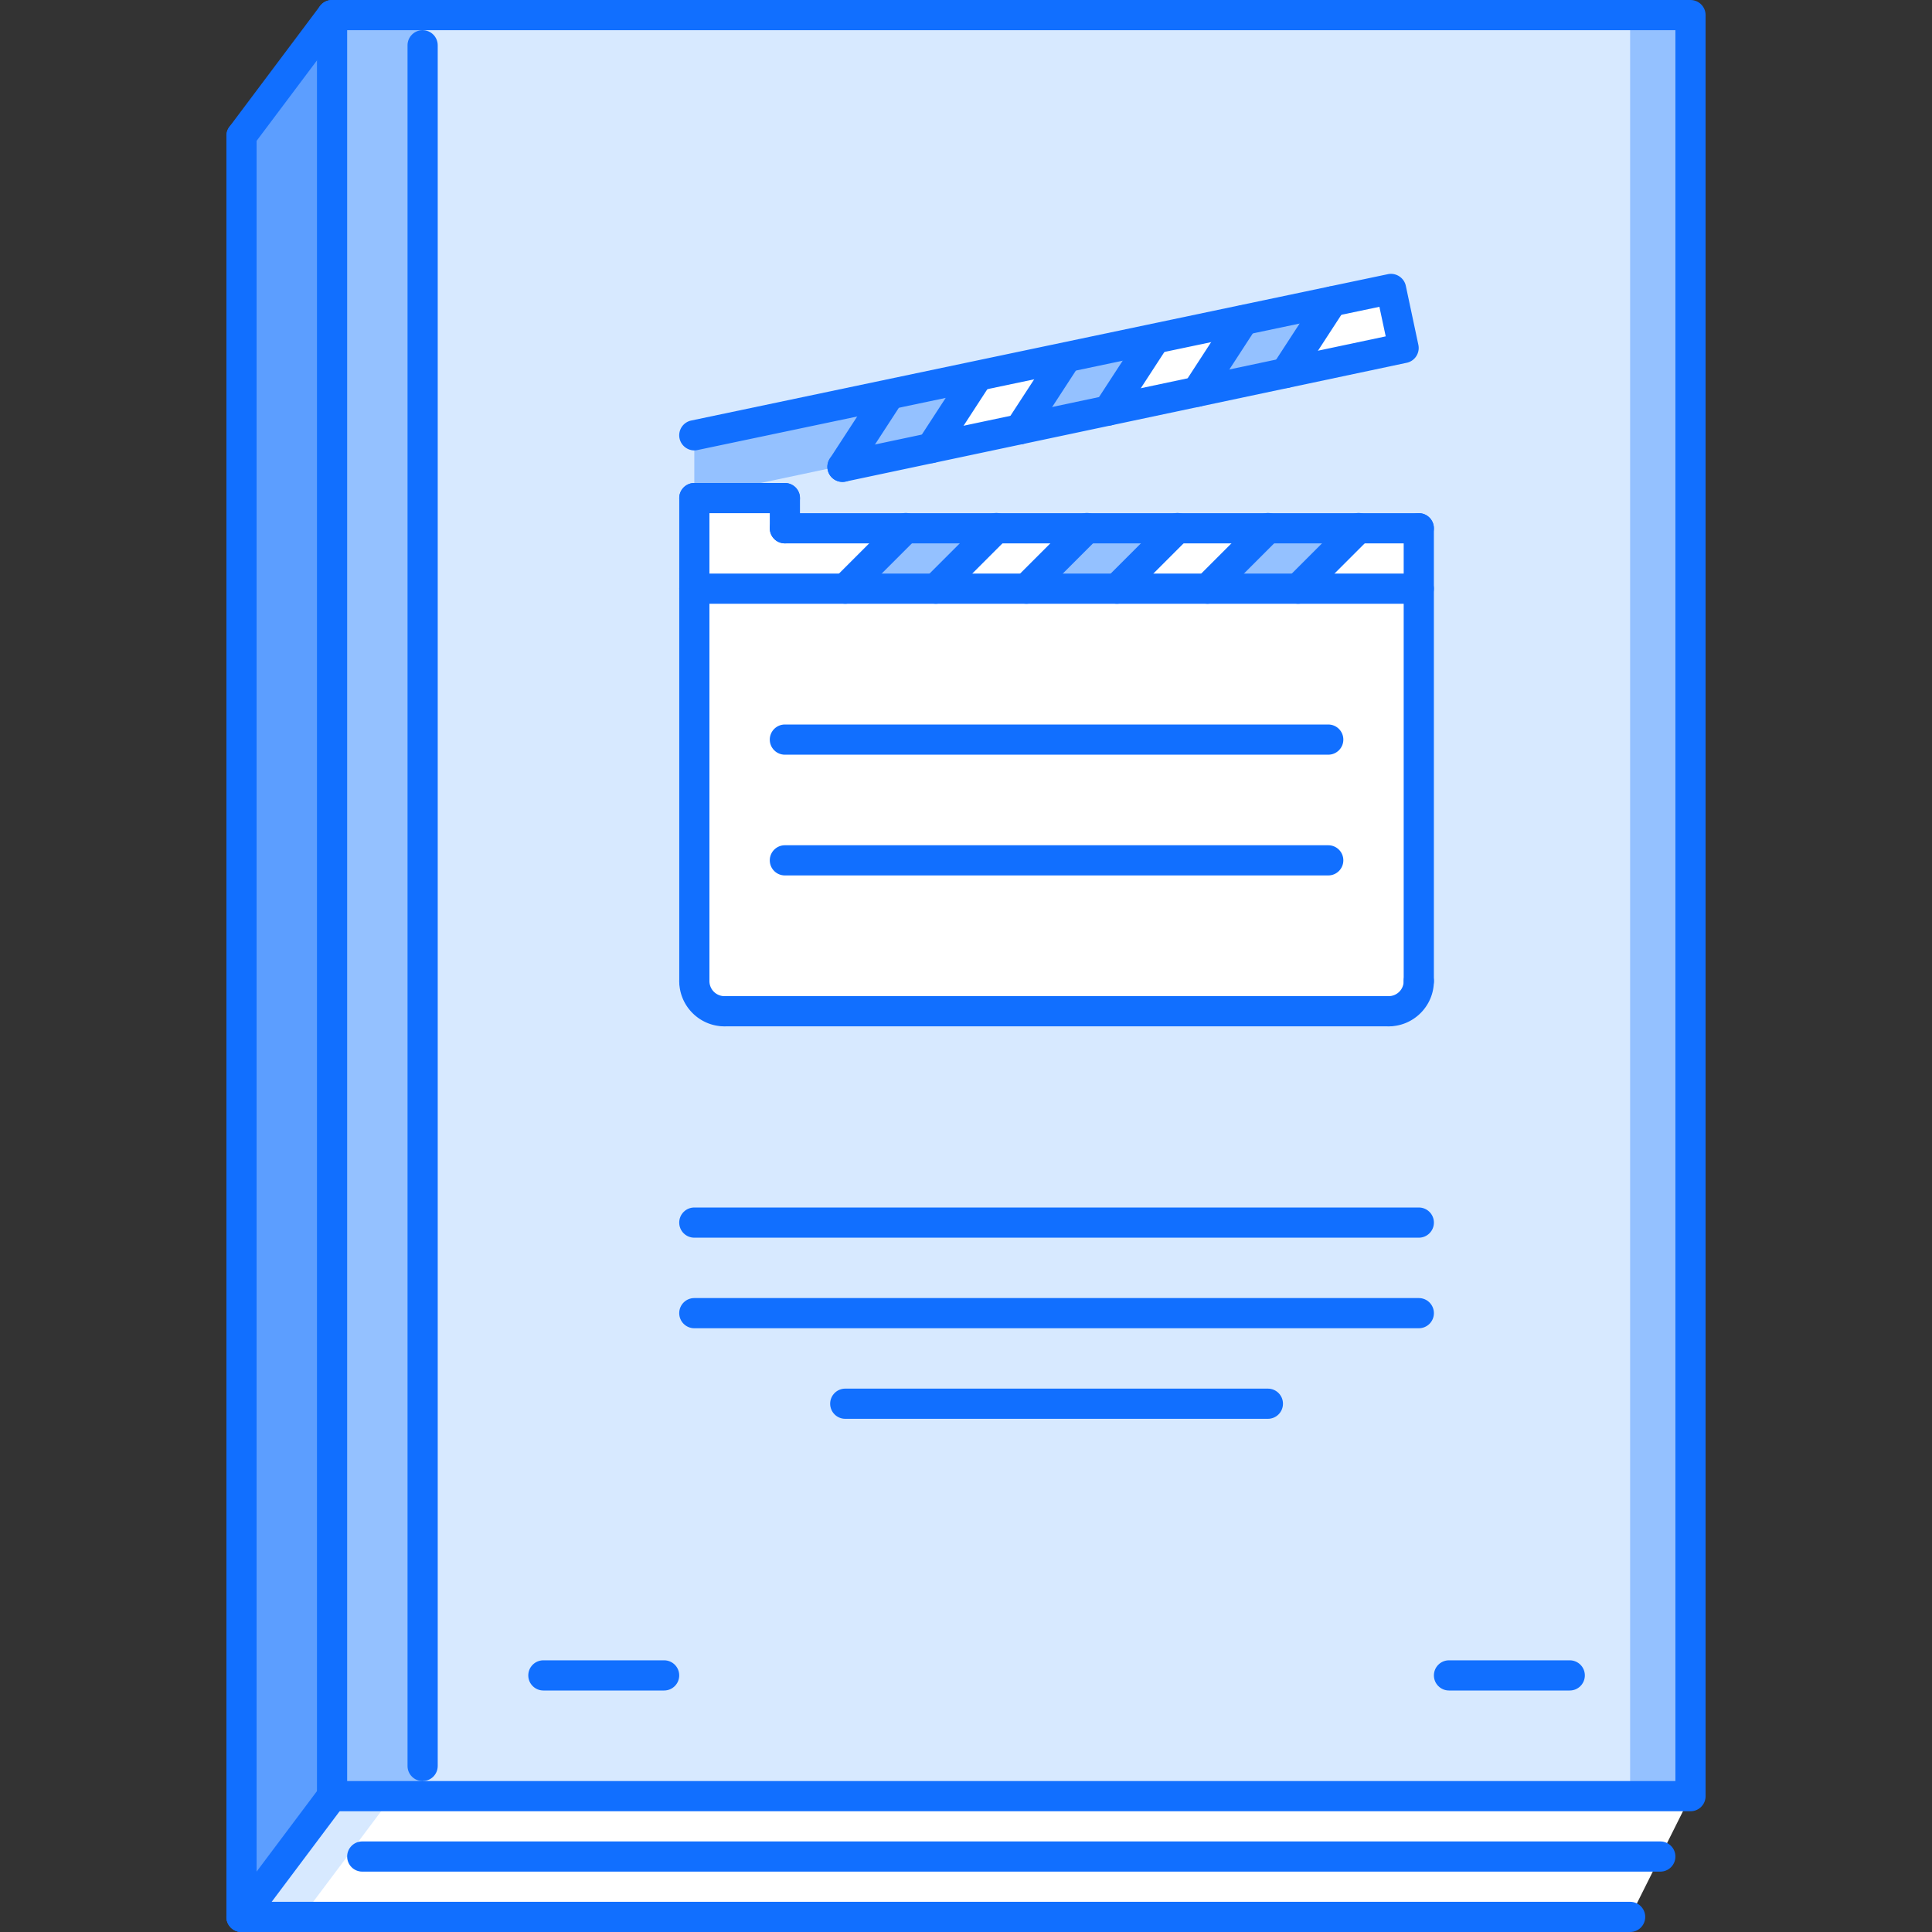 <?xml version="1.0" standalone="no"?><!DOCTYPE svg PUBLIC "-//W3C//DTD SVG 1.1//EN" "http://www.w3.org/Graphics/SVG/1.1/DTD/svg11.dtd"><svg t="1741698152471" class="icon" viewBox="0 0 1024 1024" version="1.1" xmlns="http://www.w3.org/2000/svg" p-id="21662" xmlns:xlink="http://www.w3.org/1999/xlink" width="200" height="200"><rect x="0" y="0" width="1024" height="1024" fill="#333333" stroke="none"/><path d="M896 952H176l-48 64h736z" fill="#FFFFFF" p-id="21663"></path><path d="M176 952l-48 64h32l48-64zM224 8h672v944H224z" fill="#D7E9FF" p-id="21664"></path><path d="M176 8h48v944H176z" fill="#94C1FF" p-id="21665"></path><path d="M176 952l-48 64V72L176 8z" fill="#656D78" p-id="21666"></path><path d="M176 952l-48 64V72L176 8z" fill="#5C9EFF" p-id="21667"></path><path d="M368 263.438v-32.72l150.078-31.758-24.64 37.916zM612.156 179.118L587.36 217.04l-46.876 9.92 24.64-37.92z" fill="#94C1FF" p-id="21668"></path><path d="M565.124 189.04l-24.64 37.92-47.046 9.916 24.64-37.916zM659.046 169.196l-24.64 37.922-47.046 9.922 24.796-37.922z" fill="#FFFFFF" p-id="21669"></path><path d="M705.922 159.282l-24.64 37.914-46.876 9.922 24.64-37.922z" fill="#94C1FF" p-id="21670"></path><path d="M720 279.438h32v32h-64zM737.282 152.554L744 183.914l-62.718 13.282 24.64-37.914z" fill="#FFFFFF" p-id="21671"></path><path d="M672 279.438h48l-32 32h-48z" fill="#94C1FF" p-id="21672"></path><path d="M624 279.438h48l-32 32h-48z" fill="#FFFFFF" p-id="21673"></path><path d="M576 279.438h48l-32 32h-48z" fill="#94C1FF" p-id="21674"></path><path d="M528 279.438h48l-32 32h-48z" fill="#FFFFFF" p-id="21675"></path><path d="M480 279.438h48l-32 32h-48z" fill="#94C1FF" p-id="21676"></path><path d="M416 279.438h64l-32 32h-80v-48h48zM368 519.438v-208h384v208c0 8.796-7.204 16-16 16H384c-8.796 0-16-7.204-16-16z" fill="#FFFFFF" p-id="21677"></path><path d="M864 8h32v944h-32z" fill="#94C1FF" p-id="21678"></path><path d="M896 960H176c-4.422 0-8-3.578-8-8V8c0-4.422 3.578-8 8-8h720c4.422 0 8 3.578 8 8v944c0 4.422-3.578 8-8 8z m-712-16h704V16H184v928zM880 992H192c-4.422 0-8-3.578-8-8s3.578-8 8-8h688c4.422 0 8 3.578 8 8s-3.578 8-8 8zM864 1024H128c-4.422 0-8-3.578-8-8s3.578-8 8-8h736c4.422 0 8 3.578 8 8s-3.578 8-8 8z" fill="#116FFF" p-id="21679"></path><path d="M128 1024c-4.422 0-8-3.578-8-8V72c0-4.422 3.578-8 8-8s8 3.578 8 8v944c0 4.422-3.578 8-8 8z" fill="#116FFF" p-id="21680"></path><path d="M128 1024c-1.672 0-3.36-0.516-4.796-1.594a8.02 8.02 0 0 1-1.61-11.204l48-64a8.028 8.028 0 0 1 11.204-1.61 8.02 8.02 0 0 1 1.61 11.204l-48 64A8.026 8.026 0 0 1 128 1024zM128 80a8.01 8.01 0 0 1-6.406-12.798l48-64A8.026 8.026 0 0 1 180.798 1.6a8.01 8.01 0 0 1 1.61 11.196l-48 64A8.002 8.002 0 0 1 128 80zM368.016 528c-4.422 0-8-3.578-8-8V264c0-4.422 3.578-8 8-8s8 3.578 8 8v256c0 4.422-3.578 8-8 8zM751.984 528c-4.422 0-8-3.578-8-8V280c0-4.422 3.578-8 8-8s8 3.578 8 8v240c0 4.422-3.578 8-8 8z" fill="#116FFF" p-id="21681"></path><path d="M384 543.984c-13.218 0-23.984-10.766-23.984-23.984 0-4.422 3.578-8 8-8s8 3.578 8 8a7.988 7.988 0 0 0 7.984 7.984c4.422 0 8 3.578 8 8s-3.578 8-8 8zM736 543.984c-4.422 0-8-3.578-8-8s3.578-8 8-8a7.988 7.988 0 0 0 7.984-7.984c0-4.422 3.578-8 8-8s8 3.578 8 8c0 13.218-10.766 23.984-23.984 23.984z" fill="#116FFF" p-id="21682"></path><path d="M736 543.984H384c-4.422 0-8-3.578-8-8s3.578-8 8-8h352c4.422 0 8 3.578 8 8s-3.578 8-8 8zM751.984 288H416c-4.422 0-8-3.578-8-8s3.578-8 8-8h335.984c4.422 0 8 3.578 8 8s-3.578 8-8 8zM751.984 320H368.016c-4.422 0-8-3.578-8-8s3.578-8 8-8h383.968c4.422 0 8 3.578 8 8s-3.578 8-8 8z" fill="#116FFF" p-id="21683"></path><path d="M688 320a8 8 0 0 1-5.656-13.656l32-32a8 8 0 1 1 11.312 11.312l-32 32A7.976 7.976 0 0 1 688 320zM640 320a8 8 0 0 1-5.656-13.656l32-32a8 8 0 1 1 11.312 11.312l-32 32A7.976 7.976 0 0 1 640 320zM592 320a8 8 0 0 1-5.656-13.656l32-32a8 8 0 1 1 11.312 11.312l-32 32A7.976 7.976 0 0 1 592 320zM544 320a8 8 0 0 1-5.656-13.656l32-32a8 8 0 1 1 11.312 11.312l-32 32A7.976 7.976 0 0 1 544 320zM496 320a8 8 0 0 1-5.656-13.656l32-32a8 8 0 1 1 11.312 11.312l-32 32A7.976 7.976 0 0 1 496 320zM448 320a8 8 0 0 1-5.656-13.656l32-32a8 8 0 1 1 11.312 11.312l-32 32A7.976 7.976 0 0 1 448 320zM446.516 255.422a8 8 0 0 1-1.64-15.828l289.578-61.312-3.344-15.672-361.47 75.936c-4.25 0.938-8.546-1.86-9.468-6.18a8 8 0 0 1 6.188-9.476l369.28-77.578c4.218-0.882 8.546 1.852 9.468 6.164l6.656 31.312c0.438 2.078 0.032 4.242-1.124 6.024s-2.968 3.032-5.046 3.468l-297.406 62.968c-0.564 0.12-1.11 0.174-1.672 0.174z" fill="#116FFF" p-id="21684"></path><path d="M681.312 205.704a8.002 8.002 0 0 1-6.704-12.366L699.296 155.4c2.422-3.704 7.39-4.742 11.062-2.336a8.002 8.002 0 0 1 2.344 11.07l-24.688 37.938a7.988 7.988 0 0 1-6.702 3.632zM634.376 215.64c-1.5 0-3.016-0.414-4.36-1.29a8.006 8.006 0 0 1-2.344-11.07l24.656-37.938c2.422-3.704 7.406-4.734 11.062-2.352a8.006 8.006 0 0 1 2.344 11.07L641.078 212a7.976 7.976 0 0 1-6.702 3.64zM587.406 225.594a8.002 8.002 0 0 1-6.704-12.366l24.688-37.938c2.422-3.696 7.406-4.75 11.062-2.336a8.002 8.002 0 0 1 2.344 11.07l-24.688 37.938a7.988 7.988 0 0 1-6.702 3.632zM540.438 235.546a8.002 8.002 0 0 1-6.704-12.366l24.688-37.938c2.422-3.696 7.39-4.75 11.062-2.336a8.002 8.002 0 0 1 2.344 11.07l-24.688 37.938a7.986 7.986 0 0 1-6.702 3.632zM493.484 245.484c-1.5 0-3.016-0.414-4.36-1.296a7.994 7.994 0 0 1-2.344-11.062l24.672-37.938c2.422-3.704 7.406-4.742 11.062-2.344a7.994 7.994 0 0 1 2.344 11.062l-24.672 37.938a7.972 7.972 0 0 1-6.702 3.64zM446.532 255.422c-1.5 0-3.016-0.414-4.36-1.296a7.994 7.994 0 0 1-2.344-11.062l24.672-37.938c2.422-3.71 7.39-4.75 11.062-2.344a7.994 7.994 0 0 1 2.344 11.062l-24.672 37.938a7.98 7.98 0 0 1-6.702 3.64z" fill="#116FFF" p-id="21685"></path><path d="M416 288c-4.422 0-8-3.578-8-8v-16c0-4.422 3.578-8 8-8s8 3.578 8 8v16c0 4.422-3.578 8-8 8z" fill="#116FFF" p-id="21686"></path><path d="M416 272h-47.984c-4.422 0-8-3.578-8-8s3.578-8 8-8H416c4.422 0 8 3.578 8 8s-3.578 8-8 8z" fill="#116FFF" p-id="21687"></path><path d="M704 400H416c-4.422 0-8-3.578-8-8s3.578-8 8-8h288c4.422 0 8 3.578 8 8s-3.578 8-8 8z" fill="#116FFF" p-id="21688"></path><path d="M704 464H416c-4.422 0-8-3.578-8-8s3.578-8 8-8h288c4.422 0 8 3.578 8 8s-3.578 8-8 8z" fill="#116FFF" p-id="21689"></path><path d="M752 656H368c-4.422 0-8-3.578-8-8s3.578-8 8-8h384c4.422 0 8 3.578 8 8s-3.578 8-8 8z" fill="#116FFF" p-id="21690"></path><path d="M752 704H368c-4.422 0-8-3.578-8-8s3.578-8 8-8h384c4.422 0 8 3.578 8 8s-3.578 8-8 8z" fill="#116FFF" p-id="21691"></path><path d="M672 752H448c-4.422 0-8-3.578-8-8s3.578-8 8-8h224c4.422 0 8 3.578 8 8s-3.578 8-8 8z" fill="#116FFF" p-id="21692"></path><path d="M352 896h-64c-4.422 0-8-3.578-8-8s3.578-8 8-8h64c4.422 0 8 3.578 8 8s-3.578 8-8 8z" fill="#116FFF" p-id="21693"></path><path d="M832 896h-64c-4.422 0-8-3.578-8-8s3.578-8 8-8h64c4.422 0 8 3.578 8 8s-3.578 8-8 8z" fill="#116FFF" p-id="21694"></path><path d="M224 944c-4.422 0-8-3.578-8-8V24c0-4.422 3.578-8 8-8s8 3.578 8 8v912c0 4.422-3.578 8-8 8z" fill="#116FFF" p-id="21695"></path></svg>